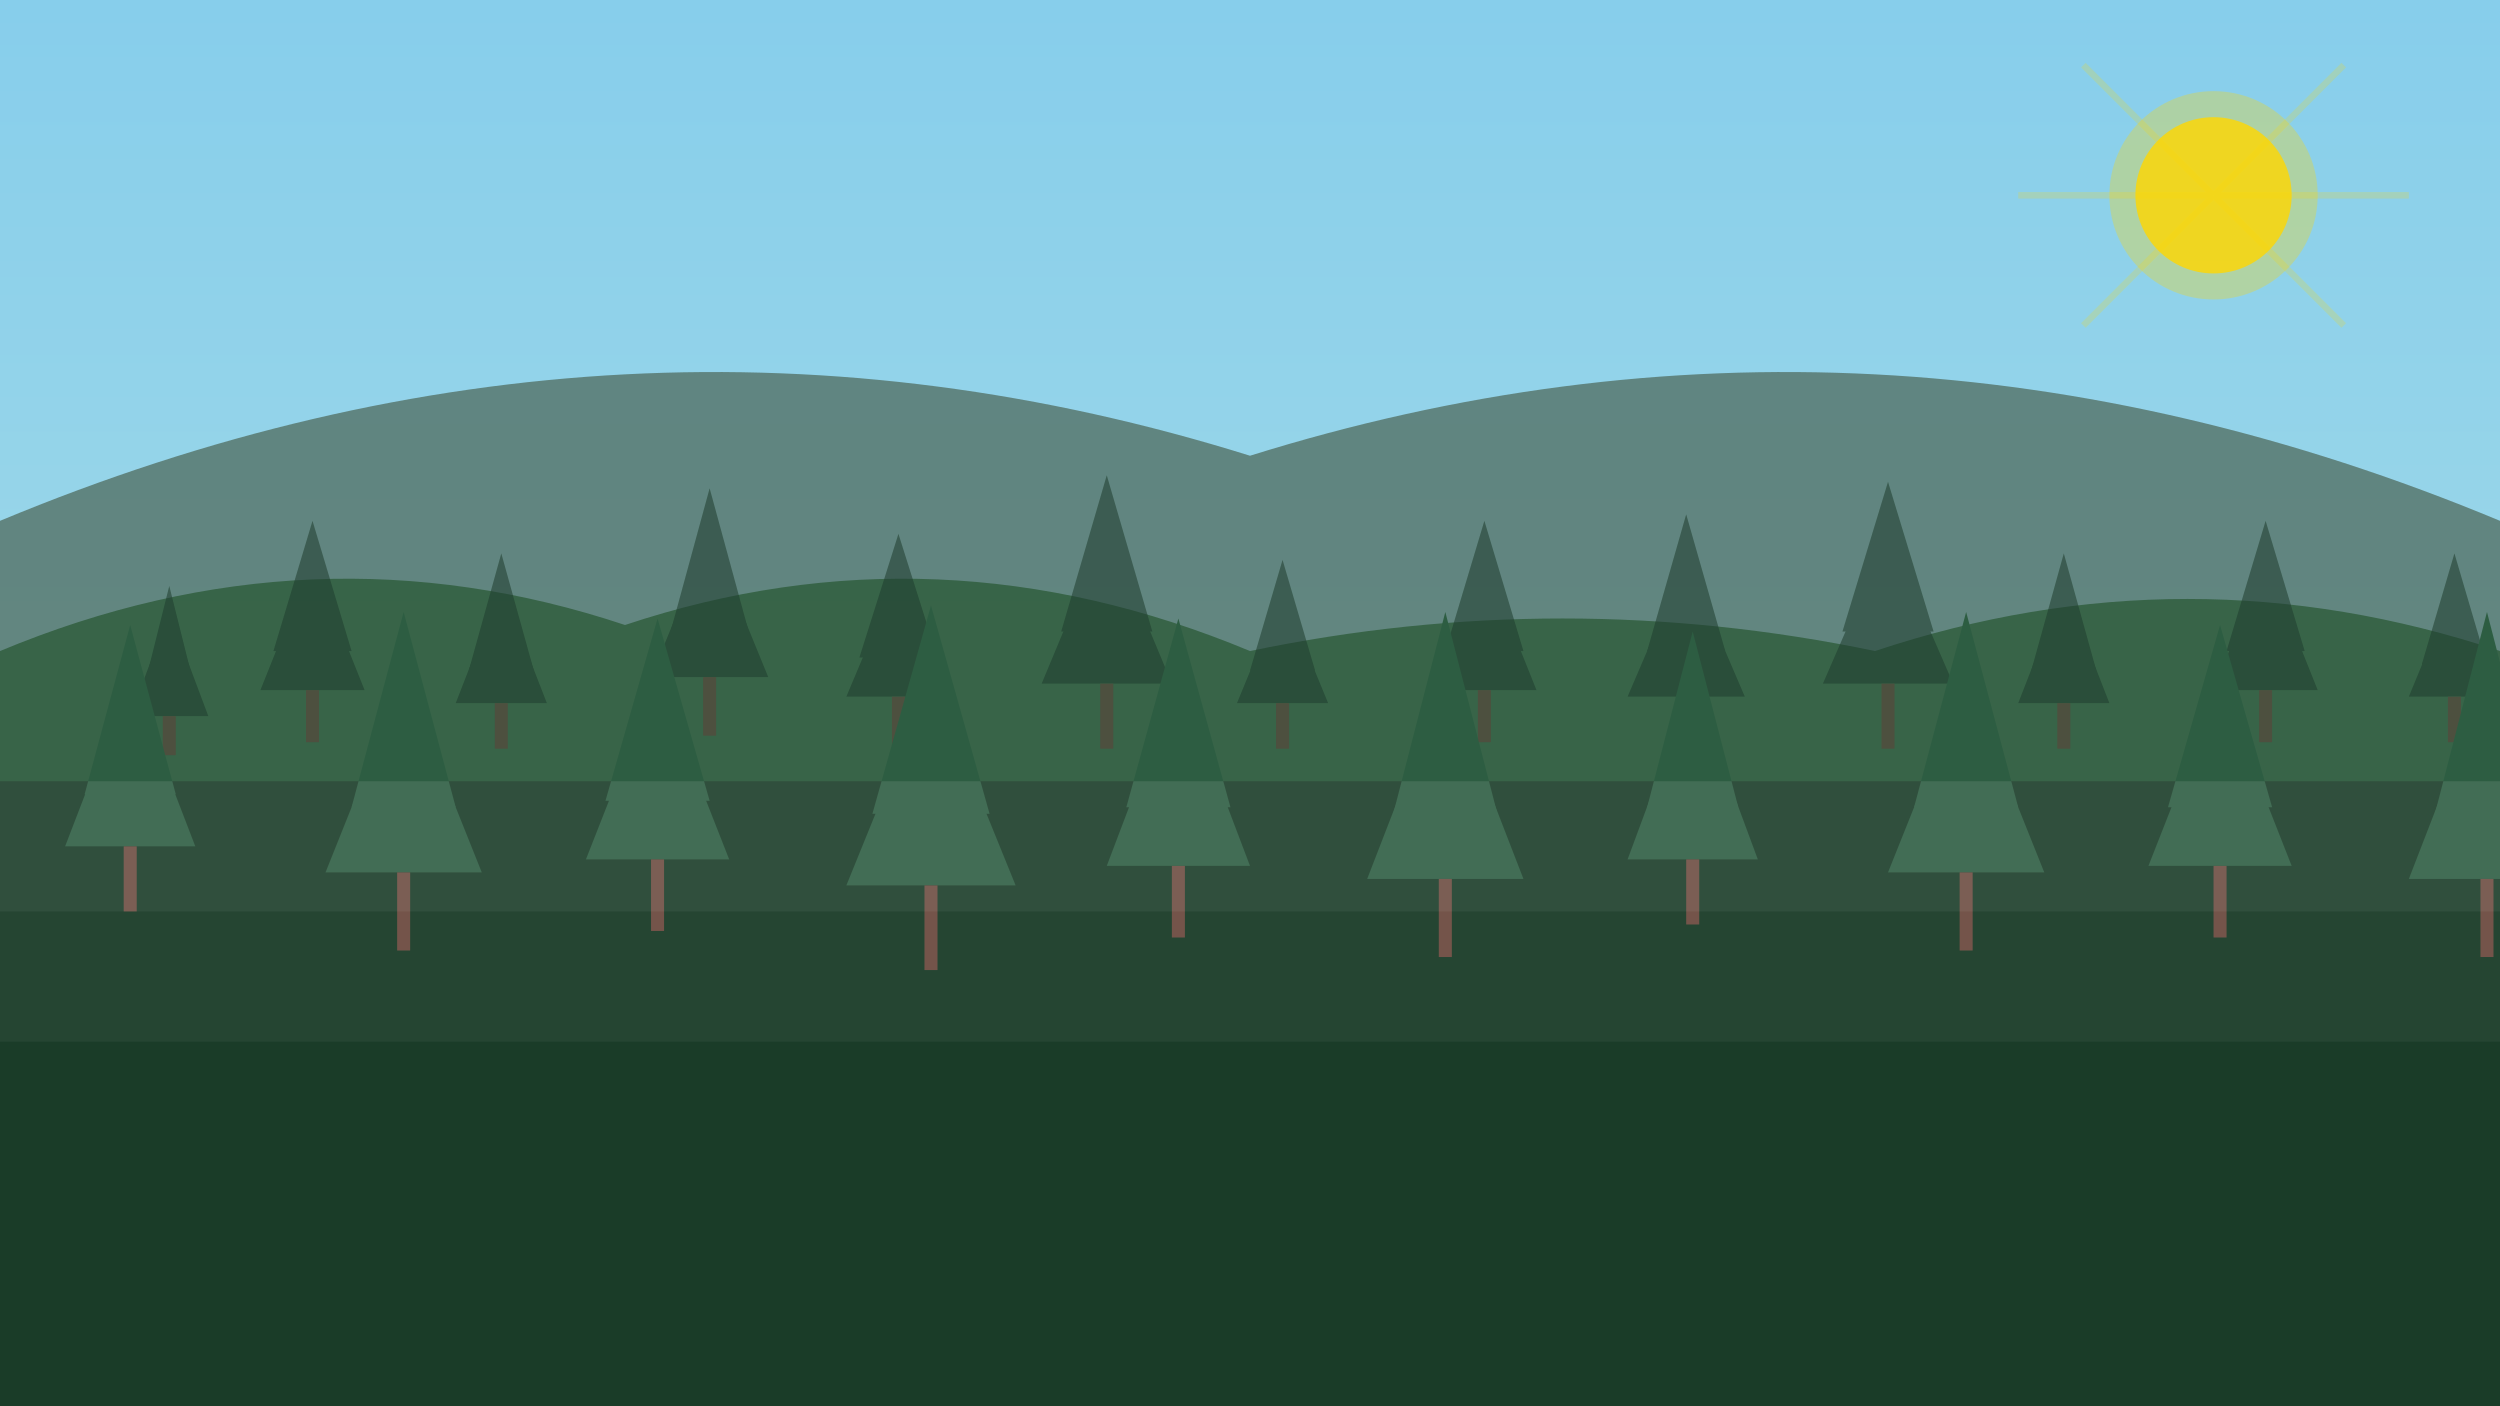<svg xmlns="http://www.w3.org/2000/svg" width="1920" height="1080" viewBox="0 0 1920 1080">
  <rect x="0" y="0" width="1920" height="1080" fill="#808080" stroke="none"/>
  <!-- Sky gradient -->
  <defs>
    <linearGradient id="skyGradient" x1="0%" y1="0%" x2="0%" y2="100%">
      <stop offset="0%" stop-color="#87CEEB" />
      <stop offset="100%" stop-color="#B0E0E6" />
    </linearGradient>
  </defs>
  
  <!-- Sky background -->
  <rect width="1920" height="1080" fill="url(#skyGradient)" />
  
  <!-- Distant mountains -->
  <path d="M0,400 Q480,200 960,350 Q1440,200 1920,400 L1920,1080 L0,1080 Z" fill="#4b6455" opacity="0.7" />
  
  <!-- Mid-ground hills -->
  <path d="M0,500 Q240,400 480,480 Q720,400 960,500 Q1200,450 1440,500 Q1680,420 1920,500 L1920,1080 L0,1080 Z" fill="#2e5c3a" opacity="0.8" />
  
  <!-- Forest floor -->
  <rect x="0" y="600" width="1920" height="480" fill="#1a3c28" />
  
  <!-- Trees in background (far) -->
  <g opacity="0.8">
    <!-- Row of distant trees -->
    <g transform="translate(100, 550)" opacity="0.7">
      <path d="M0,0 L30,-80 L60,0 Z" fill="#1e3d2d" />
      <path d="M10,-20 L30,-100 L50,-20 Z" fill="#1e3d2d" />
      <rect x="25" y="0" width="10" height="30" fill="#5d4037" />
    </g>
    
    <!-- Repeat trees across background -->
    <g transform="translate(200, 530)" opacity="0.7">
      <path d="M0,0 L40,-100 L80,0 Z" fill="#1e3d2d" />
      <path d="M10,-30 L40,-130 L70,-30 Z" fill="#1e3d2d" />
      <rect x="35" y="0" width="10" height="40" fill="#5d4037" />
    </g>
    
    <g transform="translate(350, 540)" opacity="0.7">
      <path d="M0,0 L35,-90 L70,0 Z" fill="#1e3d2d" />
      <path d="M10,-25 L35,-115 L60,-25 Z" fill="#1e3d2d" />
      <rect x="30" y="0" width="10" height="35" fill="#5d4037" />
    </g>
    
    <g transform="translate(500, 520)" opacity="0.7">
      <path d="M0,0 L45,-110 L90,0 Z" fill="#1e3d2d" />
      <path d="M15,-35 L45,-145 L75,-35 Z" fill="#1e3d2d" />
      <rect x="40" y="0" width="10" height="45" fill="#5d4037" />
    </g>
    
    <!-- Continue with more trees across the width -->
    <g transform="translate(650, 535)" opacity="0.7">
      <path d="M0,0 L40,-95 L80,0 Z" fill="#1e3d2d" />
      <path d="M10,-30 L40,-125 L70,-30 Z" fill="#1e3d2d" />
      <rect x="35" y="0" width="10" height="40" fill="#5d4037" />
    </g>
    
    <g transform="translate(800, 525)" opacity="0.7">
      <path d="M0,0 L50,-120 L100,0 Z" fill="#1e3d2d" />
      <path d="M15,-40 L50,-160 L85,-40 Z" fill="#1e3d2d" />
      <rect x="45" y="0" width="10" height="50" fill="#5d4037" />
    </g>
    
    <g transform="translate(950, 540)" opacity="0.7">
      <path d="M0,0 L35,-85 L70,0 Z" fill="#1e3d2d" />
      <path d="M10,-25 L35,-110 L60,-25 Z" fill="#1e3d2d" />
      <rect x="30" y="0" width="10" height="35" fill="#5d4037" />
    </g>
    
    <g transform="translate(1100, 530)" opacity="0.7">
      <path d="M0,0 L40,-100 L80,0 Z" fill="#1e3d2d" />
      <path d="M10,-30 L40,-130 L70,-30 Z" fill="#1e3d2d" />
      <rect x="35" y="0" width="10" height="40" fill="#5d4037" />
    </g>
    
    <g transform="translate(1250, 535)" opacity="0.7">
      <path d="M0,0 L45,-105 L90,0 Z" fill="#1e3d2d" />
      <path d="M15,-35 L45,-140 L75,-35 Z" fill="#1e3d2d" />
      <rect x="40" y="0" width="10" height="45" fill="#5d4037" />
    </g>
    
    <g transform="translate(1400, 525)" opacity="0.7">
      <path d="M0,0 L50,-115 L100,0 Z" fill="#1e3d2d" />
      <path d="M15,-40 L50,-155 L85,-40 Z" fill="#1e3d2d" />
      <rect x="45" y="0" width="10" height="50" fill="#5d4037" />
    </g>
    
    <g transform="translate(1550, 540)" opacity="0.7">
      <path d="M0,0 L35,-90 L70,0 Z" fill="#1e3d2d" />
      <path d="M10,-25 L35,-115 L60,-25 Z" fill="#1e3d2d" />
      <rect x="30" y="0" width="10" height="35" fill="#5d4037" />
    </g>
    
    <g transform="translate(1700, 530)" opacity="0.7">
      <path d="M0,0 L40,-100 L80,0 Z" fill="#1e3d2d" />
      <path d="M10,-30 L40,-130 L70,-30 Z" fill="#1e3d2d" />
      <rect x="35" y="0" width="10" height="40" fill="#5d4037" />
    </g>
    
    <g transform="translate(1850, 535)" opacity="0.7">
      <path d="M0,0 L35,-85 L70,0 Z" fill="#1e3d2d" />
      <path d="M10,-25 L35,-110 L60,-25 Z" fill="#1e3d2d" />
      <rect x="30" y="0" width="10" height="35" fill="#5d4037" />
    </g>
  </g>
  
  <!-- Trees in foreground (closer) -->
  <g>
    <!-- Row of closer trees -->
    <g transform="translate(50, 650)">
      <path d="M0,0 L50,-130 L100,0 Z" fill="#2d5d42" />
      <path d="M15,-40 L50,-170 L85,-40 Z" fill="#2d5d42" />
      <rect x="45" y="0" width="10" height="50" fill="#6d4c41" />
    </g>
    
    <g transform="translate(250, 670)">
      <path d="M0,0 L60,-150 L120,0 Z" fill="#2d5d42" />
      <path d="M20,-50 L60,-200 L100,-50 Z" fill="#2d5d42" />
      <rect x="55" y="0" width="10" height="60" fill="#6d4c41" />
    </g>
    
    <g transform="translate(450, 660)">
      <path d="M0,0 L55,-140 L110,0 Z" fill="#2d5d42" />
      <path d="M15,-45 L55,-185 L95,-45 Z" fill="#2d5d42" />
      <rect x="50" y="0" width="10" height="55" fill="#6d4c41" />
    </g>
    
    <g transform="translate(650, 680)">
      <path d="M0,0 L65,-160 L130,0 Z" fill="#2d5d42" />
      <path d="M20,-55 L65,-215 L110,-55 Z" fill="#2d5d42" />
      <rect x="60" y="0" width="10" height="65" fill="#6d4c41" />
    </g>
    
    <g transform="translate(850, 665)">
      <path d="M0,0 L55,-145 L110,0 Z" fill="#2d5d42" />
      <path d="M15,-45 L55,-190 L95,-45 Z" fill="#2d5d42" />
      <rect x="50" y="0" width="10" height="55" fill="#6d4c41" />
    </g>
    
    <g transform="translate(1050, 675)">
      <path d="M0,0 L60,-155 L120,0 Z" fill="#2d5d42" />
      <path d="M20,-50 L60,-205 L100,-50 Z" fill="#2d5d42" />
      <rect x="55" y="0" width="10" height="60" fill="#6d4c41" />
    </g>
    
    <g transform="translate(1250, 660)">
      <path d="M0,0 L50,-135 L100,0 Z" fill="#2d5d42" />
      <path d="M15,-40 L50,-175 L85,-40 Z" fill="#2d5d42" />
      <rect x="45" y="0" width="10" height="50" fill="#6d4c41" />
    </g>
    
    <g transform="translate(1450, 670)">
      <path d="M0,0 L60,-150 L120,0 Z" fill="#2d5d42" />
      <path d="M20,-50 L60,-200 L100,-50 Z" fill="#2d5d42" />
      <rect x="55" y="0" width="10" height="60" fill="#6d4c41" />
    </g>
    
    <g transform="translate(1650, 665)">
      <path d="M0,0 L55,-140 L110,0 Z" fill="#2d5d42" />
      <path d="M15,-45 L55,-185 L95,-45 Z" fill="#2d5d42" />
      <rect x="50" y="0" width="10" height="55" fill="#6d4c41" />
    </g>
    
    <g transform="translate(1850, 675)">
      <path d="M0,0 L60,-155 L120,0 Z" fill="#2d5d42" />
      <path d="M20,-50 L60,-205 L100,-50 Z" fill="#2d5d42" />
      <rect x="55" y="0" width="10" height="60" fill="#6d4c41" />
    </g>
  </g>
  
  <!-- Sun -->
  <circle cx="1700" cy="150" r="60" fill="#FFD700" opacity="0.8" />
  <circle cx="1700" cy="150" r="80" fill="#FFD700" opacity="0.3" />
  
  <!-- Light rays from sun -->
  <g opacity="0.2">
    <line x1="1700" y1="150" x2="1600" y2="50" stroke="#FFD700" stroke-width="5" />
    <line x1="1700" y1="150" x2="1800" y2="50" stroke="#FFD700" stroke-width="5" />
    <line x1="1700" y1="150" x2="1600" y2="250" stroke="#FFD700" stroke-width="5" />
    <line x1="1700" y1="150" x2="1800" y2="250" stroke="#FFD700" stroke-width="5" />
    <line x1="1700" y1="150" x2="1550" y2="150" stroke="#FFD700" stroke-width="5" />
    <line x1="1700" y1="150" x2="1850" y2="150" stroke="#FFD700" stroke-width="5" />
  </g>
  
  <!-- Fog/mist effect -->
  <rect x="0" y="600" width="1920" height="100" fill="white" opacity="0.1" />
  <rect x="0" y="700" width="1920" height="100" fill="white" opacity="0.05" />
</svg>